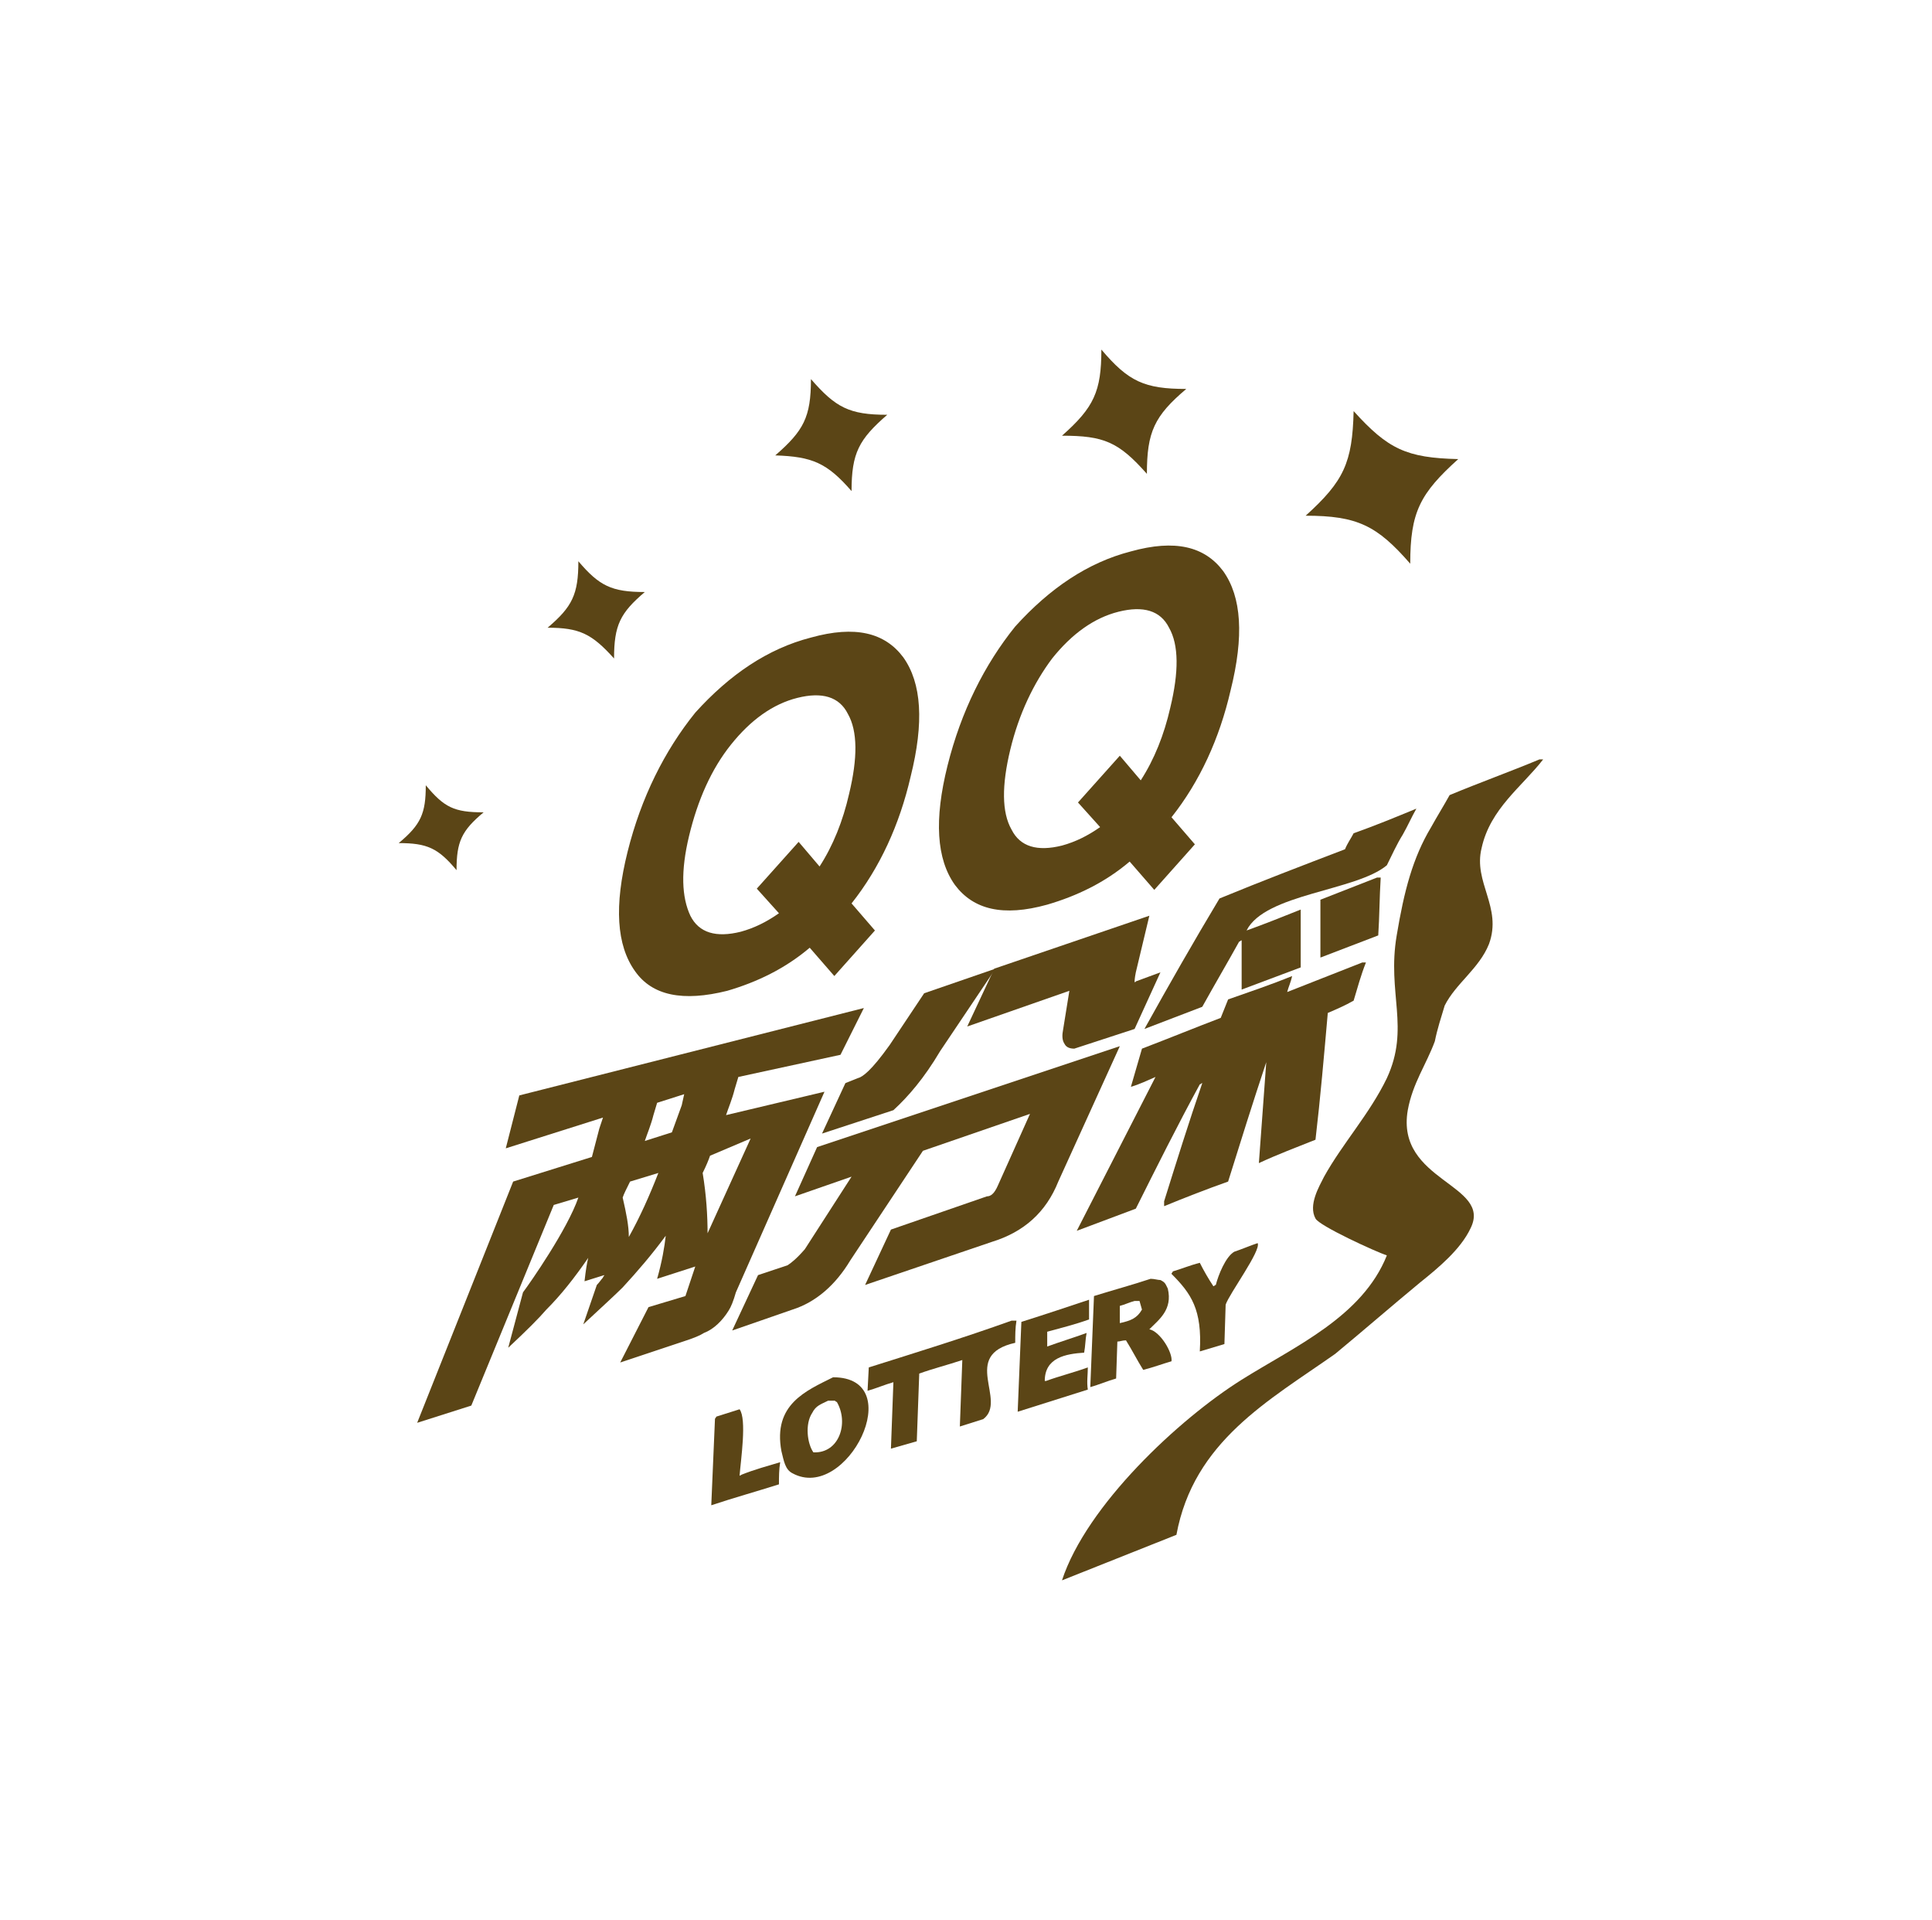<?xml version="1.0" encoding="utf-8"?>
<!-- Generator: Adobe Illustrator 19.0.0, SVG Export Plug-In . SVG Version: 6.00 Build 0)  -->
<svg version="1.1" id="Layer_1" xmlns="http://www.w3.org/2000/svg" xmlns:xlink="http://www.w3.org/1999/xlink" x="0px" y="0px"
	 viewBox="0 0 157 156" style="enable-background:new 0 0 157 156;" xml:space="preserve">
<path id="XMLID_28_" style="fill:#5B4516;" d="M34.6,63.8c0,2.3-0.4,3.2-2.2,4.7c2.3,0,3.2,0.4,4.7,2.2c0-2.3,0.4-3.2,2.2-4.7
	C36.9,66,36.1,65.6,34.6,63.8z"/>
<path id="XMLID_27_" style="fill:#5B4516;" d="M49.9,53.5c0-2.7,0.5-3.7,2.5-5.4c-2.7,0-3.7-0.5-5.4-2.5c0,2.7-0.5,3.7-2.5,5.4
	C47.1,51,48.1,51.5,49.9,53.5z"/>
<path id="XMLID_26_" style="fill:#5B4516;" d="M69.2,39.9c0-3.1,0.6-4.2,2.9-6.2c-3.1,0-4.2-0.6-6.2-2.9c0,3.1-0.6,4.2-2.9,6.2
	C66,37.1,67.2,37.6,69.2,39.9z"/>
<path id="XMLID_25_" style="fill:#5B4516;" d="M93.2,38.5c0-3.4,0.6-4.7,3.2-6.9c-3.4,0-4.7-0.6-6.9-3.2c0,3.4-0.6,4.7-3.2,7
	C89.7,35.4,90.9,35.9,93.2,38.5z"/>
<path id="XMLID_24_" style="fill:#5B4516;" d="M114.6,45.8c0-4.2,0.8-5.7,3.9-8.5c-4.2-0.1-5.7-0.8-8.5-3.9
	c-0.1,4.2-0.8,5.7-3.9,8.5C110.3,41.9,111.9,42.7,114.6,45.8z"/>
<g>
	<path id="XMLID_23_" style="fill:#5B4516;" d="M99.5,109.2l0.1-3.2c0.3-0.9,2.9-4.4,2.6-5c-0.6,0.2-1.3,0.5-1.9,0.7
		c-0.7,0.4-1.3,1.9-1.5,2.7c-0.1,0-0.1,0.1-0.2,0.1c-0.4-0.6-0.8-1.3-1.1-1.9c-0.8,0.2-1.5,0.5-2.2,0.7c0,0.1-0.1,0.1-0.1,0.2
		c1.6,1.6,2.5,2.9,2.3,6.3L99.5,109.2z"/>
	<path id="XMLID_22_" style="fill:#5B4516;" d="M106.9,92.6c0.4-3.4,0.7-6.9,1-10.3c0.7-0.3,1.4-0.6,2.1-1c0.3-1,0.6-2.1,1-3.1
		l-0.3,0l-6.1,2.4c0.1-0.4,0.3-0.8,0.4-1.3c-1.7,0.7-3.5,1.3-5.2,1.9c-0.2,0.5-0.4,1-0.6,1.5c-2.1,0.8-4.3,1.7-6.4,2.5
		c-0.3,1-0.6,2.1-0.9,3.1c0.7-0.2,1.3-0.5,2-0.8l-6.4,12.5c1.6-0.6,3.2-1.2,4.8-1.8c1.7-3.4,3.4-6.8,5.2-10.1c0.1,0,0.1-0.1,0.2-0.1
		c-1.1,3.2-2.1,6.4-3.1,9.6V98c1.7-0.7,3.5-1.4,5.2-2c1-3.2,2-6.4,3.1-9.7c-0.2,2.7-0.4,5.5-0.6,8.2
		C103.8,93.8,105.4,93.2,106.9,92.6z"/>
	<path id="XMLID_21_" style="fill:#5B4516;" d="M112.2,71.3h-0.3l-4.6,1.8l0,4.7c1.6-0.6,3.1-1.2,4.7-1.8
		C112.1,74.5,112.1,72.9,112.2,71.3z"/>
	<path style="fill:#5B4516;" d="M94.9,104.7c-0.2-0.4-0.2-0.5-0.6-0.7c-0.2,0-0.5-0.1-0.8-0.1c-1.5,0.5-3,0.9-4.6,1.4l-0.3,7.4
		c0.7-0.2,1.4-0.5,2.1-0.7l0.1-3c0.2,0,0.4-0.1,0.7-0.1c0.5,0.8,0.9,1.6,1.4,2.4c0.8-0.2,1.6-0.5,2.3-0.7c0.1-0.7-0.9-2.4-1.8-2.6
		C94.2,107.2,95.3,106.4,94.9,104.7z M91,107.5c0-0.5,0-1,0-1.4c0.4-0.1,0.8-0.3,1.2-0.4l0.4,0l0.2,0.7
		C92.4,107.1,91.9,107.3,91,107.5z"/>
	<path id="XMLID_18_" style="fill:#5B4516;" d="M88.4,111.1c-1.1,0.4-2.3,0.7-3.4,1.1l-0.1,0c0-1.9,1.7-2.2,3.2-2.3
		c0.1-0.5,0.1-1.1,0.2-1.6c-1.1,0.4-2.1,0.7-3.2,1.1l0-1.2c1.1-0.3,2.3-0.6,3.4-1c0-0.6,0-1.1,0-1.6c-1.8,0.6-3.6,1.2-5.5,1.8
		l-0.3,7.3c1.9-0.6,3.8-1.2,5.7-1.8C88.3,112.3,88.4,111.7,88.4,111.1z"/>
	<path id="XMLID_17_" style="fill:#5B4516;" d="M70.6,111.1l-0.1,1.9c0.7-0.2,1.4-0.5,2.1-0.7l-0.2,5.4l2.1-0.6l0.2-5.5
		c1.1-0.4,2.3-0.7,3.5-1.1l-0.2,5.4l1.9-0.6c2-1.5-1.9-5.2,2.6-6.2c0-0.6,0-1.2,0.1-1.8l-0.4,0C78.3,108.7,74.4,109.9,70.6,111.1z"
		/>
	<path style="fill:#5B4516;" d="M67.7,111.9c-2.2,1.1-4.9,2.2-4.2,6c0.2,0.8,0.3,1.5,0.9,1.8C68.8,122.1,73.9,111.9,67.7,111.9z
		 M66.1,118c-0.5-0.7-0.7-2.3-0.1-3.2c0.3-0.6,0.7-0.7,1.3-1l0.5,0c0.1,0,0.1,0.1,0.2,0.1C69,115.6,68.2,118.1,66.1,118z"/>
	<path id="XMLID_14_" style="fill:#5B4516;" d="M60.1,119.9c0.1-1.3,0.6-4.6,0-5.4l-1.9,0.6c0,0.1-0.1,0.1-0.1,0.2l-0.3,7
		c1.8-0.6,3.6-1.1,5.5-1.7c0-0.6,0-1.2,0.1-1.8c-1,0.3-2.1,0.6-3.1,1L60.1,119.9z"/>
	<path id="XMLID_13_" style="fill:#5B4516;" d="M93,83.6c1.6-0.6,3.1-1.2,4.7-1.8c1-1.8,2-3.5,3-5.3c0.1,0,0.1-0.1,0.2-0.1l0,4
		c1.6-0.6,3.2-1.2,4.8-1.8l0-4.7c-1.5,0.6-3,1.2-4.4,1.7c1.5-3,8.9-3.2,11.4-5.3c0.4-0.8,0.8-1.7,1.3-2.5c0.4-0.7,0.7-1.4,1.1-2.1
		c-1.7,0.7-3.4,1.4-5.1,2c-0.2,0.4-0.5,0.8-0.7,1.3c-3.4,1.3-6.8,2.6-10.2,4C97,76.5,95,80,93,83.6z"/>
	<path id="XMLID_12_" style="fill:#5B4516;" d="M120.4,68.9c0.7-3.2,3.3-5,5-7.2h-0.3c-2.4,1-4.9,1.9-7.3,2.9
		c-0.5,0.9-1,1.7-1.5,2.6c-1.5,2.5-2.2,5.2-2.8,8.8c-0.8,4.7,1.1,7.5-0.8,11.6c-1.4,2.9-3.6,5.3-5.1,8c-0.4,0.8-1.3,2.3-0.7,3.4
		c0.3,0.6,4.9,2.7,5.8,3c-2,5-7.5,7.4-11.8,10.1c-5.1,3.2-12.6,10.2-14.6,16.3l9.3-3.7c1.4-7.6,7.5-10.9,12.9-14.7
		c2.3-1.9,4.6-3.9,6.9-5.8c1.5-1.2,3.3-2.7,4.1-4.4c1.8-3.6-6.1-3.8-5.1-9.6c0.4-2.2,1.5-3.7,2.2-5.6c0.2-1,0.5-1.9,0.8-2.9
		c0.9-1.8,2.8-3,3.6-5C122.1,73.7,119.7,71.7,120.4,68.9z"/>
	<path id="XMLID_11_" style="fill:#5B4516;" d="M69.7,87.6L69.7,87.6L68.7,88l-1.9,4.1l5.8-1.9c1.2-1.1,2.5-2.6,3.8-4.8l4.5-6.7
		l-5.8,2l-2.8,4.2C70.8,87,70.1,87.5,69.7,87.6z"/>
	<path id="XMLID_10_" style="fill:#5B4516;" d="M92.3,79l1.1-4.6l-12.6,4.3l-2.2,4.7l8.3-2.9l-0.5,3.1c-0.1,0.5-0.1,0.9,0.1,1.2
		c0.1,0.2,0.3,0.4,0.8,0.4l4.9-1.6l2.1-4.6l-1.9,0.7l0,0c-0.1,0-0.1,0.1-0.2,0.1C92.2,79.7,92.2,79.5,92.3,79L92.3,79z"/>
	<path id="XMLID_9_" style="fill:#5B4516;" d="M81.1,96.3c-0.3,0.7-0.6,0.9-0.9,0.9l0,0l-7.8,2.7l-2.1,4.5l10.3-3.5
		c2.6-0.8,4.4-2.4,5.4-4.9l5-11l-24.6,8.2l-1.8,4l4.6-1.6l-3.8,5.9c-0.7,0.8-1.1,1.1-1.4,1.3l-2.4,0.8l-2.1,4.5l4.9-1.7
		c1.9-0.6,3.5-2,4.7-4l5.9-8.9l8.7-3L81.1,96.3L81.1,96.3z"/>
	<path style="fill:#5B4516;" d="M59.1,80.5c2.4-0.7,4.7-1.8,6.7-3.5l2,2.3l3.3-3.7l-1.9-2.2c2.3-2.9,3.9-6.4,4.8-10.3
		c1.1-4.4,0.9-7.6-0.6-9.7c-1.5-2-3.9-2.6-7.5-1.6c-3.5,0.9-6.6,3-9.4,6.1C54,61,52.1,64.8,51,69.2c-1.1,4.4-0.9,7.6,0.6,9.7
		C53,80.9,55.5,81.4,59.1,80.5z M56,67.9c0.7-2.9,1.8-5.4,3.4-7.4c1.6-2,3.4-3.3,5.4-3.8c2-0.5,3.4-0.1,4.1,1.3
		c0.8,1.4,0.8,3.6,0.1,6.5c-0.5,2.2-1.3,4.2-2.4,5.9l-1.7-2l-3.4,3.8l1.8,2c-1,0.7-2,1.2-3.1,1.5c-2,0.5-3.4,0.1-4.1-1.3
		C55.4,72.9,55.3,70.8,56,67.9z"/>
	<path style="fill:#5B4516;" d="M85.1,73.5c2.4-0.7,4.7-1.8,6.7-3.5l2,2.3l3.3-3.7l-1.9-2.2c2.3-2.9,3.9-6.4,4.8-10.3
		c1.1-4.4,0.9-7.6-0.6-9.7c-1.5-2-3.9-2.6-7.5-1.6c-3.5,0.9-6.6,3-9.4,6.1C80,54,78.1,57.8,77,62.2c-1.1,4.4-0.9,7.6,0.6,9.7
		C79.1,73.9,81.5,74.5,85.1,73.5z M82.1,60.9c0.7-2.9,1.9-5.4,3.4-7.4c1.6-2,3.4-3.3,5.4-3.8c2-0.5,3.4-0.1,4.1,1.3
		c0.8,1.4,0.8,3.6,0.1,6.5c-0.5,2.2-1.3,4.2-2.4,5.9l-1.7-2l-3.4,3.8l1.8,2c-1,0.7-2,1.2-3.1,1.5c-2,0.5-3.4,0.1-4.1-1.3
		C81.4,66,81.4,63.8,82.1,60.9z"/>
	<path style="fill:#5B4516;" d="M59.2,106.5c0.2-0.3,0.4-0.8,0.6-1.5L67,88.7l-8,1.9c0.2-0.6,0.5-1.3,0.7-2.1l0.3-1l8.3-1.8l1.9-3.8
		l-28,7.1l-1.1,4.3l7.9-2.5l-0.3,0.9L48.1,94l-6.4,2l-7.8,19.6l4.4-1.4L45,97.9l2-0.6c-0.9,2.6-3.9,6.9-4.5,7.7l-1.2,4.5
		c1.5-1.4,2.5-2.4,3.1-3.1c1.2-1.2,2.3-2.6,3.4-4.2c-0.1,0.4-0.2,1-0.3,1.9l1.6-0.5c0,0.1-0.1,0.1-0.1,0.2c-0.1,0.1-0.3,0.4-0.5,0.6
		l-1.1,3.2c1.5-1.4,2.6-2.4,3.2-3c1.2-1.3,2.4-2.7,3.5-4.2c-0.1,0.9-0.3,2.1-0.7,3.5l3.1-1l-0.8,2.4l-3,0.9l-2.3,4.5l5.4-1.8
		c0.6-0.2,1.1-0.4,1.4-0.6C58,108,58.7,107.3,59.2,106.5z M51.1,100.5c0-0.9-0.2-1.9-0.5-3.2c0.1-0.3,0.3-0.7,0.6-1.3l2.3-0.7
		C52.8,97.1,52,98.9,51.1,100.5z M55.4,89.8L54.6,92l-2.2,0.7c0.2-0.6,0.5-1.3,0.7-2.1l0.3-1l2.2-0.7L55.4,89.8z M57.1,95.3
		L57.1,95.3c0.3-0.6,0.5-1.1,0.6-1.4l3.3-1.4l-3.5,7.7C57.5,98.8,57.4,97.1,57.1,95.3z"/>
</g>
</svg>
